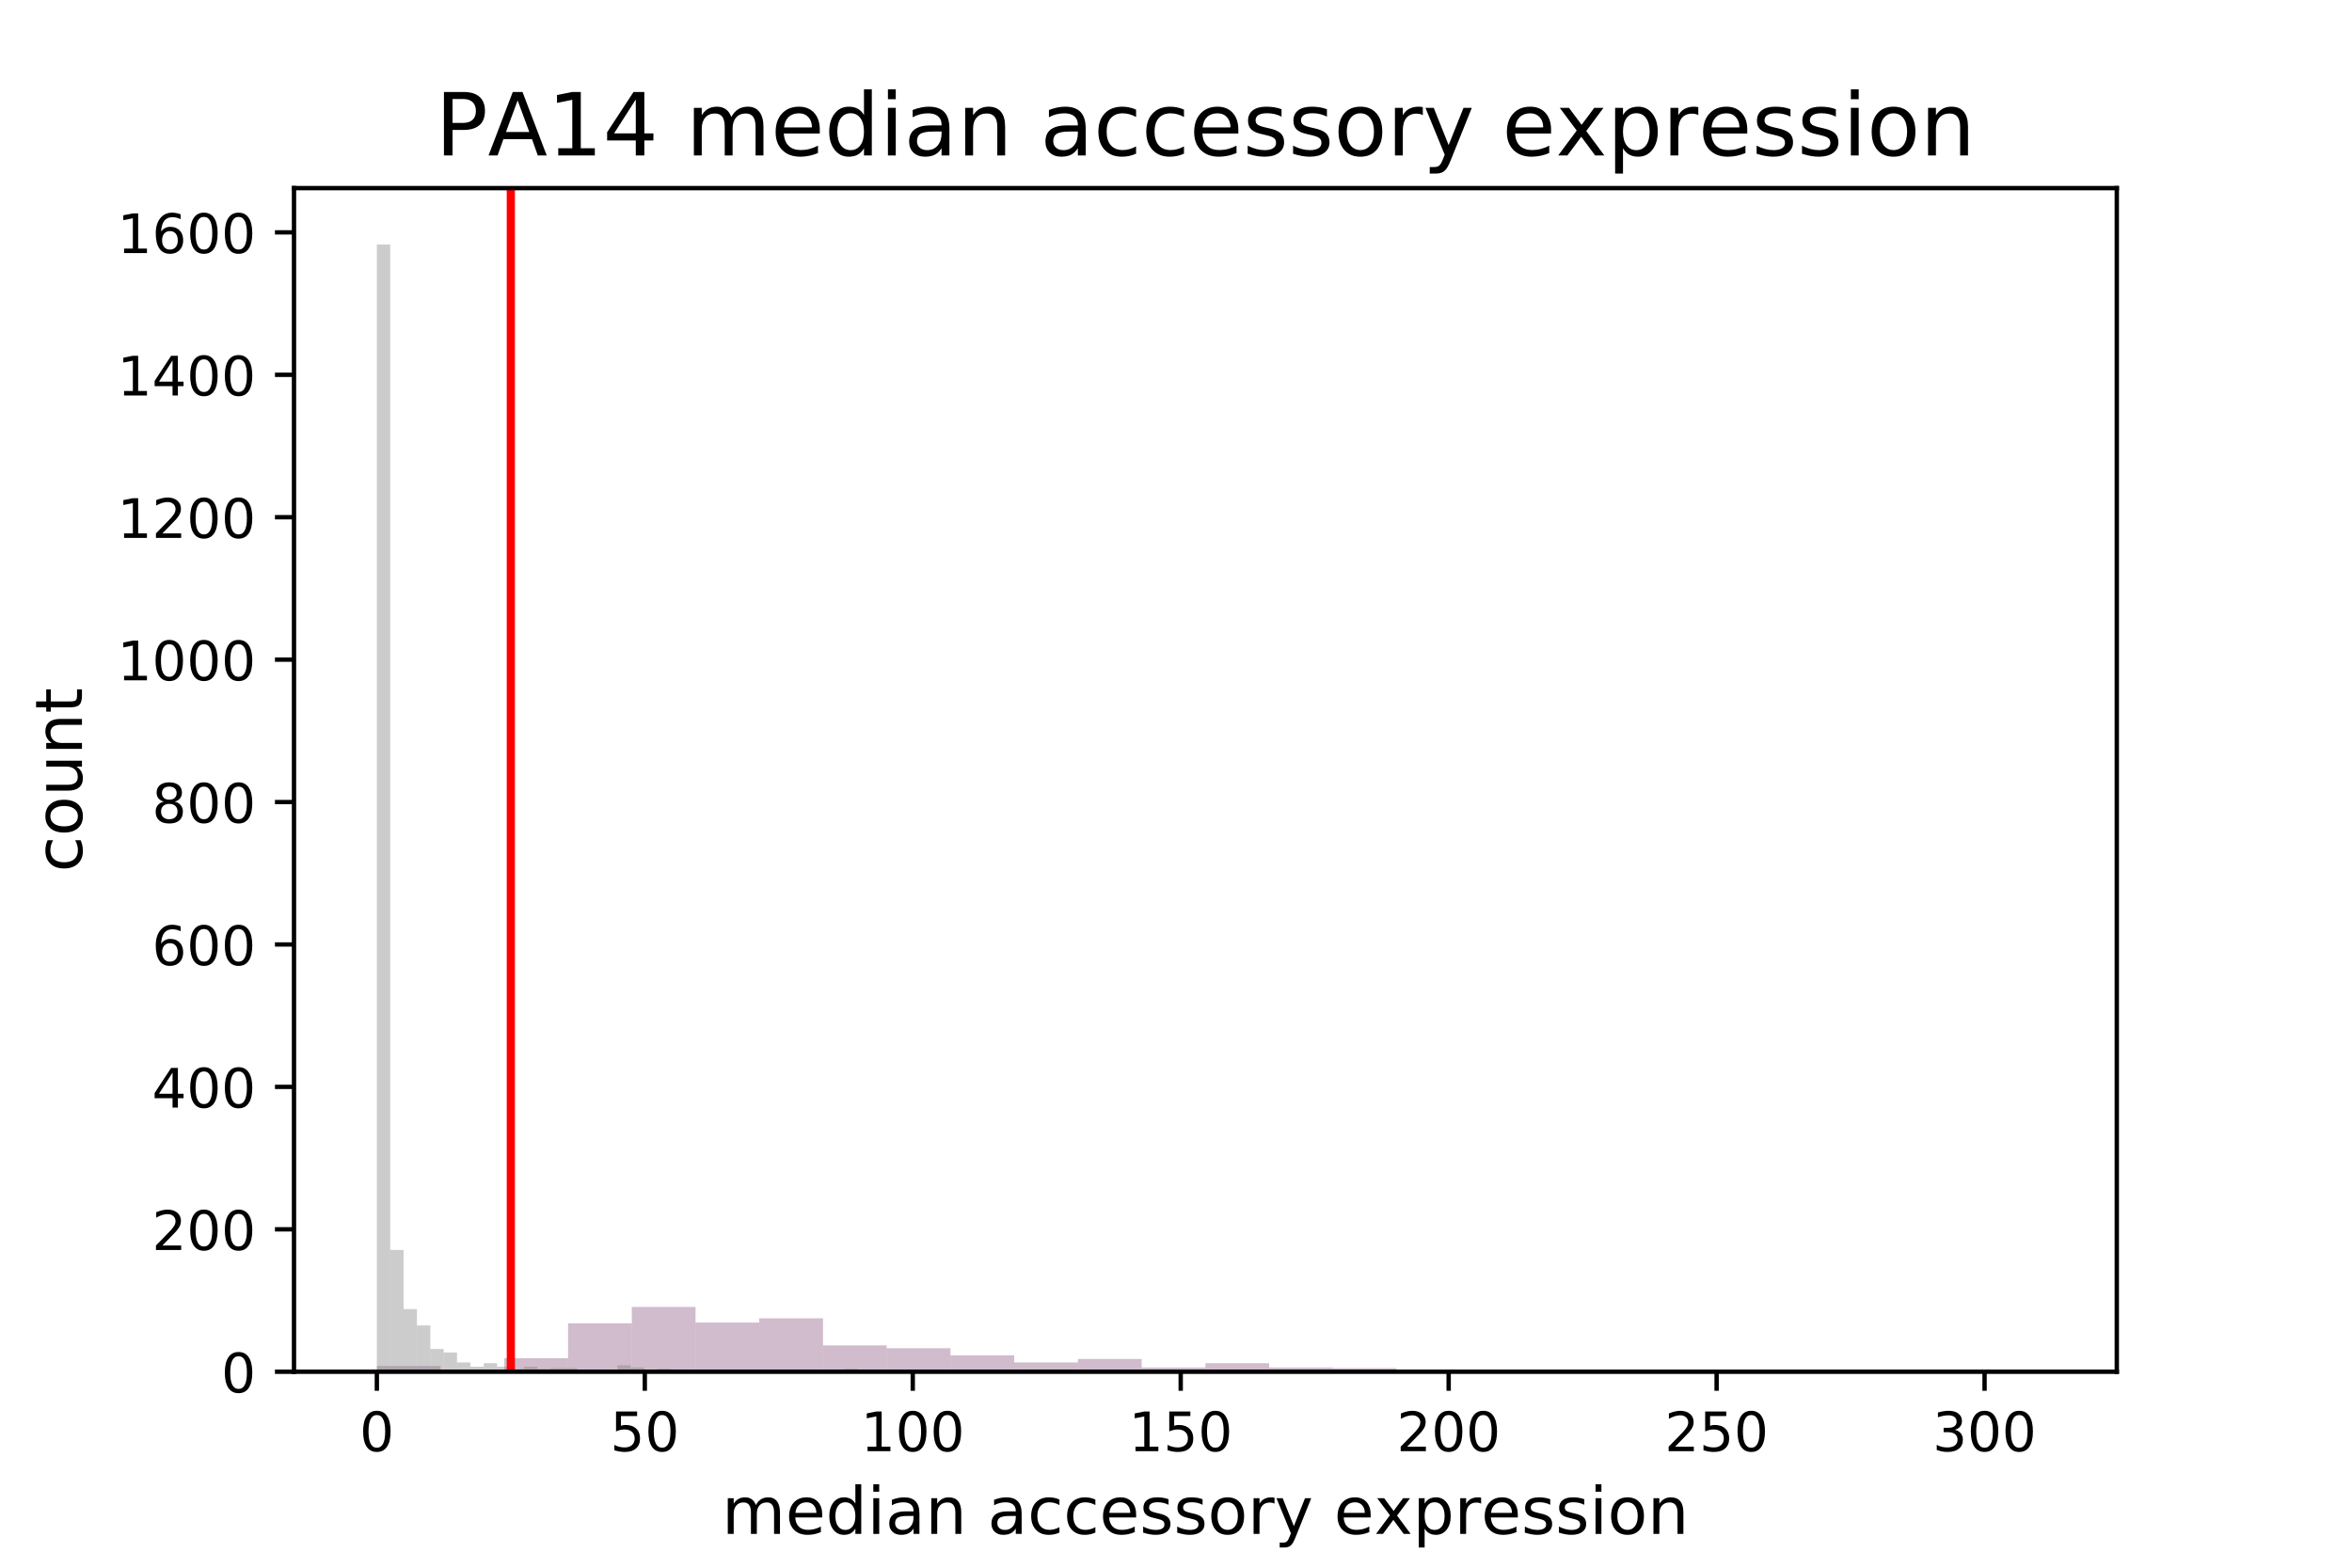 <?xml version="1.0" encoding="utf-8" standalone="no"?>
<!DOCTYPE svg PUBLIC "-//W3C//DTD SVG 1.1//EN"
  "http://www.w3.org/Graphics/SVG/1.1/DTD/svg11.dtd">
<!-- Created with matplotlib (https://matplotlib.org/) -->
<svg height="288pt" version="1.1" viewBox="0 0 432 288" width="432pt" xmlns="http://www.w3.org/2000/svg" xmlns:xlink="http://www.w3.org/1999/xlink">
 <defs>
  <style type="text/css">
*{stroke-linecap:butt;stroke-linejoin:round;}
  </style>
 </defs>
 <g id="figure_1">
  <g id="patch_1">
   <path d="M 0 288 
L 432 288 
L 432 0 
L 0 0 
z
" style="fill:#ffffff;"/>
  </g>
  <g id="axes_1">
   <g id="patch_2">
    <path d="M 54 252 
L 388.8 252 
L 388.8 34.56 
L 54 34.56 
z
" style="fill:#ffffff;"/>
   </g>
   <g id="patch_3">
    <path clip-path="url(#p62f21f1bdb)" d="M 69.218 252 
L 80.924 252 
L 80.924 250.953 
L 69.218 250.953 
z
" style="fill:#895881;opacity:0.4;"/>
   </g>
   <g id="patch_4">
    <path clip-path="url(#p62f21f1bdb)" d="M 80.924 252 
L 92.631 252 
L 92.631 252 
L 80.924 252 
z
" style="fill:#895881;opacity:0.4;"/>
   </g>
   <g id="patch_5">
    <path clip-path="url(#p62f21f1bdb)" d="M 92.631 252 
L 104.337 252 
L 104.337 249.514 
L 92.631 249.514 
z
" style="fill:#895881;opacity:0.4;"/>
   </g>
   <g id="patch_6">
    <path clip-path="url(#p62f21f1bdb)" d="M 104.337 252 
L 116.043 252 
L 116.043 243.104 
L 104.337 243.104 
z
" style="fill:#895881;opacity:0.4;"/>
   </g>
   <g id="patch_7">
    <path clip-path="url(#p62f21f1bdb)" d="M 116.043 252 
L 127.75 252 
L 127.75 240.096 
L 116.043 240.096 
z
" style="fill:#895881;opacity:0.4;"/>
   </g>
   <g id="patch_8">
    <path clip-path="url(#p62f21f1bdb)" d="M 127.75 252 
L 139.456 252 
L 139.456 242.974 
L 127.75 242.974 
z
" style="fill:#895881;opacity:0.4;"/>
   </g>
   <g id="patch_9">
    <path clip-path="url(#p62f21f1bdb)" d="M 139.456 252 
L 151.162 252 
L 151.162 242.189 
L 139.456 242.189 
z
" style="fill:#895881;opacity:0.4;"/>
   </g>
   <g id="patch_10">
    <path clip-path="url(#p62f21f1bdb)" d="M 151.162 252 
L 162.869 252 
L 162.869 247.16 
L 151.162 247.16 
z
" style="fill:#895881;opacity:0.4;"/>
   </g>
   <g id="patch_11">
    <path clip-path="url(#p62f21f1bdb)" d="M 162.869 252 
L 174.575 252 
L 174.575 247.683 
L 162.869 247.683 
z
" style="fill:#895881;opacity:0.4;"/>
   </g>
   <g id="patch_12">
    <path clip-path="url(#p62f21f1bdb)" d="M 174.575 252 
L 186.281 252 
L 186.281 248.991 
L 174.575 248.991 
z
" style="fill:#895881;opacity:0.4;"/>
   </g>
   <g id="patch_13">
    <path clip-path="url(#p62f21f1bdb)" d="M 186.281 252 
L 197.987 252 
L 197.987 250.299 
L 186.281 250.299 
z
" style="fill:#895881;opacity:0.4;"/>
   </g>
   <g id="patch_14">
    <path clip-path="url(#p62f21f1bdb)" d="M 197.987 252 
L 209.694 252 
L 209.694 249.645 
L 197.987 249.645 
z
" style="fill:#895881;opacity:0.4;"/>
   </g>
   <g id="patch_15">
    <path clip-path="url(#p62f21f1bdb)" d="M 209.694 252 
L 221.4 252 
L 221.4 251.215 
L 209.694 251.215 
z
" style="fill:#895881;opacity:0.4;"/>
   </g>
   <g id="patch_16">
    <path clip-path="url(#p62f21f1bdb)" d="M 221.4 252 
L 233.106 252 
L 233.106 250.43 
L 221.4 250.43 
z
" style="fill:#895881;opacity:0.4;"/>
   </g>
   <g id="patch_17">
    <path clip-path="url(#p62f21f1bdb)" d="M 233.106 252 
L 244.813 252 
L 244.813 251.215 
L 233.106 251.215 
z
" style="fill:#895881;opacity:0.4;"/>
   </g>
   <g id="patch_18">
    <path clip-path="url(#p62f21f1bdb)" d="M 244.813 252 
L 256.519 252 
L 256.519 251.346 
L 244.813 251.346 
z
" style="fill:#895881;opacity:0.4;"/>
   </g>
   <g id="patch_19">
    <path clip-path="url(#p62f21f1bdb)" d="M 256.519 252 
L 268.225 252 
L 268.225 251.738 
L 256.519 251.738 
z
" style="fill:#895881;opacity:0.4;"/>
   </g>
   <g id="patch_20">
    <path clip-path="url(#p62f21f1bdb)" d="M 268.225 252 
L 279.931 252 
L 279.931 251.608 
L 268.225 251.608 
z
" style="fill:#895881;opacity:0.4;"/>
   </g>
   <g id="patch_21">
    <path clip-path="url(#p62f21f1bdb)" d="M 279.931 252 
L 291.638 252 
L 291.638 251.738 
L 279.931 251.738 
z
" style="fill:#895881;opacity:0.4;"/>
   </g>
   <g id="patch_22">
    <path clip-path="url(#p62f21f1bdb)" d="M 291.638 252 
L 303.344 252 
L 303.344 251.738 
L 291.638 251.738 
z
" style="fill:#895881;opacity:0.4;"/>
   </g>
   <g id="patch_23">
    <path clip-path="url(#p62f21f1bdb)" d="M 303.344 252 
L 315.05 252 
L 315.05 252 
L 303.344 252 
z
" style="fill:#895881;opacity:0.4;"/>
   </g>
   <g id="patch_24">
    <path clip-path="url(#p62f21f1bdb)" d="M 315.05 252 
L 326.757 252 
L 326.757 251.738 
L 315.05 251.738 
z
" style="fill:#895881;opacity:0.4;"/>
   </g>
   <g id="patch_25">
    <path clip-path="url(#p62f21f1bdb)" d="M 326.757 252 
L 338.463 252 
L 338.463 252 
L 326.757 252 
z
" style="fill:#895881;opacity:0.4;"/>
   </g>
   <g id="patch_26">
    <path clip-path="url(#p62f21f1bdb)" d="M 338.463 252 
L 350.169 252 
L 350.169 251.608 
L 338.463 251.608 
z
" style="fill:#895881;opacity:0.4;"/>
   </g>
   <g id="patch_27">
    <path clip-path="url(#p62f21f1bdb)" d="M 350.169 252 
L 361.876 252 
L 361.876 251.869 
L 350.169 251.869 
z
" style="fill:#895881;opacity:0.4;"/>
   </g>
   <g id="patch_28">
    <path clip-path="url(#p62f21f1bdb)" d="M 361.876 252 
L 373.582 252 
L 373.582 251.869 
L 361.876 251.869 
z
" style="fill:#895881;opacity:0.4;"/>
   </g>
   <g id="patch_29">
    <path clip-path="url(#p62f21f1bdb)" d="M 69.218 252 
L 71.673 252 
L 71.673 44.914 
L 69.218 44.914 
z
" style="fill:#808080;opacity:0.4;"/>
   </g>
   <g id="patch_30">
    <path clip-path="url(#p62f21f1bdb)" d="M 71.673 252 
L 74.127 252 
L 74.127 229.63 
L 71.673 229.63 
z
" style="fill:#808080;opacity:0.4;"/>
   </g>
   <g id="patch_31">
    <path clip-path="url(#p62f21f1bdb)" d="M 74.127 252 
L 76.581 252 
L 76.581 240.488 
L 74.127 240.488 
z
" style="fill:#808080;opacity:0.4;"/>
   </g>
   <g id="patch_32">
    <path clip-path="url(#p62f21f1bdb)" d="M 76.581 252 
L 79.035 252 
L 79.035 243.497 
L 76.581 243.497 
z
" style="fill:#808080;opacity:0.4;"/>
   </g>
   <g id="patch_33">
    <path clip-path="url(#p62f21f1bdb)" d="M 79.035 252 
L 81.49 252 
L 81.49 247.814 
L 79.035 247.814 
z
" style="fill:#808080;opacity:0.4;"/>
   </g>
   <g id="patch_34">
    <path clip-path="url(#p62f21f1bdb)" d="M 81.49 252 
L 83.944 252 
L 83.944 248.468 
L 81.49 248.468 
z
" style="fill:#808080;opacity:0.4;"/>
   </g>
   <g id="patch_35">
    <path clip-path="url(#p62f21f1bdb)" d="M 83.944 252 
L 86.398 252 
L 86.398 250.299 
L 83.944 250.299 
z
" style="fill:#808080;opacity:0.4;"/>
   </g>
   <g id="patch_36">
    <path clip-path="url(#p62f21f1bdb)" d="M 86.398 252 
L 88.853 252 
L 88.853 251.084 
L 86.398 251.084 
z
" style="fill:#808080;opacity:0.4;"/>
   </g>
   <g id="patch_37">
    <path clip-path="url(#p62f21f1bdb)" d="M 88.853 252 
L 91.307 252 
L 91.307 250.43 
L 88.853 250.43 
z
" style="fill:#808080;opacity:0.4;"/>
   </g>
   <g id="patch_38">
    <path clip-path="url(#p62f21f1bdb)" d="M 91.307 252 
L 93.761 252 
L 93.761 251.084 
L 91.307 251.084 
z
" style="fill:#808080;opacity:0.4;"/>
   </g>
   <g id="patch_39">
    <path clip-path="url(#p62f21f1bdb)" d="M 93.761 252 
L 96.216 252 
L 96.216 251.477 
L 93.761 251.477 
z
" style="fill:#808080;opacity:0.4;"/>
   </g>
   <g id="patch_40">
    <path clip-path="url(#p62f21f1bdb)" d="M 96.216 252 
L 98.67 252 
L 98.67 251.084 
L 96.216 251.084 
z
" style="fill:#808080;opacity:0.4;"/>
   </g>
   <g id="patch_41">
    <path clip-path="url(#p62f21f1bdb)" d="M 98.67 252 
L 101.124 252 
L 101.124 251.477 
L 98.67 251.477 
z
" style="fill:#808080;opacity:0.4;"/>
   </g>
   <g id="patch_42">
    <path clip-path="url(#p62f21f1bdb)" d="M 101.124 252 
L 103.579 252 
L 103.579 251.346 
L 101.124 251.346 
z
" style="fill:#808080;opacity:0.4;"/>
   </g>
   <g id="patch_43">
    <path clip-path="url(#p62f21f1bdb)" d="M 103.579 252 
L 106.033 252 
L 106.033 251.346 
L 103.579 251.346 
z
" style="fill:#808080;opacity:0.4;"/>
   </g>
   <g id="patch_44">
    <path clip-path="url(#p62f21f1bdb)" d="M 106.033 252 
L 108.487 252 
L 108.487 251.608 
L 106.033 251.608 
z
" style="fill:#808080;opacity:0.4;"/>
   </g>
   <g id="patch_45">
    <path clip-path="url(#p62f21f1bdb)" d="M 108.487 252 
L 110.942 252 
L 110.942 251.608 
L 108.487 251.608 
z
" style="fill:#808080;opacity:0.4;"/>
   </g>
   <g id="patch_46">
    <path clip-path="url(#p62f21f1bdb)" d="M 110.942 252 
L 113.396 252 
L 113.396 251.608 
L 110.942 251.608 
z
" style="fill:#808080;opacity:0.4;"/>
   </g>
   <g id="patch_47">
    <path clip-path="url(#p62f21f1bdb)" d="M 113.396 252 
L 115.85 252 
L 115.85 250.823 
L 113.396 250.823 
z
" style="fill:#808080;opacity:0.4;"/>
   </g>
   <g id="patch_48">
    <path clip-path="url(#p62f21f1bdb)" d="M 115.85 252 
L 118.305 252 
L 118.305 251.215 
L 115.85 251.215 
z
" style="fill:#808080;opacity:0.4;"/>
   </g>
   <g id="patch_49">
    <path clip-path="url(#p62f21f1bdb)" d="M 118.305 252 
L 120.759 252 
L 120.759 251.608 
L 118.305 251.608 
z
" style="fill:#808080;opacity:0.4;"/>
   </g>
   <g id="patch_50">
    <path clip-path="url(#p62f21f1bdb)" d="M 120.759 252 
L 123.213 252 
L 123.213 251.477 
L 120.759 251.477 
z
" style="fill:#808080;opacity:0.4;"/>
   </g>
   <g id="patch_51">
    <path clip-path="url(#p62f21f1bdb)" d="M 123.213 252 
L 125.668 252 
L 125.668 251.869 
L 123.213 251.869 
z
" style="fill:#808080;opacity:0.4;"/>
   </g>
   <g id="patch_52">
    <path clip-path="url(#p62f21f1bdb)" d="M 125.668 252 
L 128.122 252 
L 128.122 251.738 
L 125.668 251.738 
z
" style="fill:#808080;opacity:0.4;"/>
   </g>
   <g id="patch_53">
    <path clip-path="url(#p62f21f1bdb)" d="M 128.122 252 
L 130.576 252 
L 130.576 251.869 
L 128.122 251.869 
z
" style="fill:#808080;opacity:0.4;"/>
   </g>
   <g id="patch_54">
    <path clip-path="url(#p62f21f1bdb)" d="M 130.576 252 
L 133.031 252 
L 133.031 251.738 
L 130.576 251.738 
z
" style="fill:#808080;opacity:0.4;"/>
   </g>
   <g id="patch_55">
    <path clip-path="url(#p62f21f1bdb)" d="M 133.031 252 
L 135.485 252 
L 135.485 251.738 
L 133.031 251.738 
z
" style="fill:#808080;opacity:0.4;"/>
   </g>
   <g id="patch_56">
    <path clip-path="url(#p62f21f1bdb)" d="M 135.485 252 
L 137.939 252 
L 137.939 252 
L 135.485 252 
z
" style="fill:#808080;opacity:0.4;"/>
   </g>
   <g id="patch_57">
    <path clip-path="url(#p62f21f1bdb)" d="M 137.939 252 
L 140.393 252 
L 140.393 252 
L 137.939 252 
z
" style="fill:#808080;opacity:0.4;"/>
   </g>
   <g id="patch_58">
    <path clip-path="url(#p62f21f1bdb)" d="M 140.393 252 
L 142.848 252 
L 142.848 251.869 
L 140.393 251.869 
z
" style="fill:#808080;opacity:0.4;"/>
   </g>
   <g id="patch_59">
    <path clip-path="url(#p62f21f1bdb)" d="M 142.848 252 
L 145.302 252 
L 145.302 252 
L 142.848 252 
z
" style="fill:#808080;opacity:0.4;"/>
   </g>
   <g id="patch_60">
    <path clip-path="url(#p62f21f1bdb)" d="M 145.302 252 
L 147.756 252 
L 147.756 252 
L 145.302 252 
z
" style="fill:#808080;opacity:0.4;"/>
   </g>
   <g id="patch_61">
    <path clip-path="url(#p62f21f1bdb)" d="M 147.756 252 
L 150.211 252 
L 150.211 251.869 
L 147.756 251.869 
z
" style="fill:#808080;opacity:0.4;"/>
   </g>
   <g id="patch_62">
    <path clip-path="url(#p62f21f1bdb)" d="M 150.211 252 
L 152.665 252 
L 152.665 251.738 
L 150.211 251.738 
z
" style="fill:#808080;opacity:0.4;"/>
   </g>
   <g id="patch_63">
    <path clip-path="url(#p62f21f1bdb)" d="M 152.665 252 
L 155.119 252 
L 155.119 251.869 
L 152.665 251.869 
z
" style="fill:#808080;opacity:0.4;"/>
   </g>
   <g id="patch_64">
    <path clip-path="url(#p62f21f1bdb)" d="M 155.119 252 
L 157.574 252 
L 157.574 251.477 
L 155.119 251.477 
z
" style="fill:#808080;opacity:0.4;"/>
   </g>
   <g id="patch_65">
    <path clip-path="url(#p62f21f1bdb)" d="M 157.574 252 
L 160.028 252 
L 160.028 251.608 
L 157.574 251.608 
z
" style="fill:#808080;opacity:0.4;"/>
   </g>
   <g id="patch_66">
    <path clip-path="url(#p62f21f1bdb)" d="M 160.028 252 
L 162.482 252 
L 162.482 251.608 
L 160.028 251.608 
z
" style="fill:#808080;opacity:0.4;"/>
   </g>
   <g id="patch_67">
    <path clip-path="url(#p62f21f1bdb)" d="M 162.482 252 
L 164.937 252 
L 164.937 251.869 
L 162.482 251.869 
z
" style="fill:#808080;opacity:0.4;"/>
   </g>
   <g id="patch_68">
    <path clip-path="url(#p62f21f1bdb)" d="M 164.937 252 
L 167.391 252 
L 167.391 252 
L 164.937 252 
z
" style="fill:#808080;opacity:0.4;"/>
   </g>
   <g id="patch_69">
    <path clip-path="url(#p62f21f1bdb)" d="M 167.391 252 
L 169.845 252 
L 169.845 251.869 
L 167.391 251.869 
z
" style="fill:#808080;opacity:0.4;"/>
   </g>
   <g id="patch_70">
    <path clip-path="url(#p62f21f1bdb)" d="M 169.845 252 
L 172.3 252 
L 172.3 251.869 
L 169.845 251.869 
z
" style="fill:#808080;opacity:0.4;"/>
   </g>
   <g id="patch_71">
    <path clip-path="url(#p62f21f1bdb)" d="M 172.3 252 
L 174.754 252 
L 174.754 252 
L 172.3 252 
z
" style="fill:#808080;opacity:0.4;"/>
   </g>
   <g id="patch_72">
    <path clip-path="url(#p62f21f1bdb)" d="M 174.754 252 
L 177.208 252 
L 177.208 251.869 
L 174.754 251.869 
z
" style="fill:#808080;opacity:0.4;"/>
   </g>
   <g id="patch_73">
    <path clip-path="url(#p62f21f1bdb)" d="M 177.208 252 
L 179.663 252 
L 179.663 252 
L 177.208 252 
z
" style="fill:#808080;opacity:0.4;"/>
   </g>
   <g id="patch_74">
    <path clip-path="url(#p62f21f1bdb)" d="M 179.663 252 
L 182.117 252 
L 182.117 252 
L 179.663 252 
z
" style="fill:#808080;opacity:0.4;"/>
   </g>
   <g id="patch_75">
    <path clip-path="url(#p62f21f1bdb)" d="M 182.117 252 
L 184.571 252 
L 184.571 252 
L 182.117 252 
z
" style="fill:#808080;opacity:0.4;"/>
   </g>
   <g id="patch_76">
    <path clip-path="url(#p62f21f1bdb)" d="M 184.571 252 
L 187.026 252 
L 187.026 252 
L 184.571 252 
z
" style="fill:#808080;opacity:0.4;"/>
   </g>
   <g id="patch_77">
    <path clip-path="url(#p62f21f1bdb)" d="M 187.026 252 
L 189.48 252 
L 189.48 252 
L 187.026 252 
z
" style="fill:#808080;opacity:0.4;"/>
   </g>
   <g id="patch_78">
    <path clip-path="url(#p62f21f1bdb)" d="M 189.48 252 
L 191.934 252 
L 191.934 251.869 
L 189.48 251.869 
z
" style="fill:#808080;opacity:0.4;"/>
   </g>
   <g id="matplotlib.axis_1">
    <g id="xtick_1">
     <g id="line2d_1">
      <defs>
       <path d="M 0 0 
L 0 3.5 
" id="m964858d4ee" style="stroke:#000000;stroke-width:0.8;"/>
      </defs>
      <g>
       <use style="stroke:#000000;stroke-width:0.8;" x="69.218" xlink:href="#m964858d4ee" y="252"/>
      </g>
     </g>
     <g id="text_1">
      <!-- 0 -->
      <defs>
       <path d="M 31.781 66.406 
Q 24.172 66.406 20.328 58.906 
Q 16.5 51.422 16.5 36.375 
Q 16.5 21.391 20.328 13.891 
Q 24.172 6.391 31.781 6.391 
Q 39.453 6.391 43.281 13.891 
Q 47.125 21.391 47.125 36.375 
Q 47.125 51.422 43.281 58.906 
Q 39.453 66.406 31.781 66.406 
z
M 31.781 74.219 
Q 44.047 74.219 50.516 64.516 
Q 56.984 54.828 56.984 36.375 
Q 56.984 17.969 50.516 8.266 
Q 44.047 -1.422 31.781 -1.422 
Q 19.531 -1.422 13.062 8.266 
Q 6.594 17.969 6.594 36.375 
Q 6.594 54.828 13.062 64.516 
Q 19.531 74.219 31.781 74.219 
z
" id="DejaVuSans-48"/>
      </defs>
      <g transform="translate(66.037 266.598)scale(0.1 -0.1)">
       <use xlink:href="#DejaVuSans-48"/>
      </g>
     </g>
    </g>
    <g id="xtick_2">
     <g id="line2d_2">
      <g>
       <use style="stroke:#000000;stroke-width:0.8;" x="118.434" xlink:href="#m964858d4ee" y="252"/>
      </g>
     </g>
     <g id="text_2">
      <!-- 50 -->
      <defs>
       <path d="M 10.797 72.906 
L 49.516 72.906 
L 49.516 64.594 
L 19.828 64.594 
L 19.828 46.734 
Q 21.969 47.469 24.109 47.828 
Q 26.266 48.188 28.422 48.188 
Q 40.625 48.188 47.75 41.5 
Q 54.891 34.812 54.891 23.391 
Q 54.891 11.625 47.562 5.094 
Q 40.234 -1.422 26.906 -1.422 
Q 22.312 -1.422 17.547 -0.641 
Q 12.797 0.141 7.719 1.703 
L 7.719 11.625 
Q 12.109 9.234 16.797 8.062 
Q 21.484 6.891 26.703 6.891 
Q 35.156 6.891 40.078 11.328 
Q 45.016 15.766 45.016 23.391 
Q 45.016 31 40.078 35.438 
Q 35.156 39.891 26.703 39.891 
Q 22.75 39.891 18.812 39.016 
Q 14.891 38.141 10.797 36.281 
z
" id="DejaVuSans-53"/>
      </defs>
      <g transform="translate(112.071 266.598)scale(0.1 -0.1)">
       <use xlink:href="#DejaVuSans-53"/>
       <use x="63.623" xlink:href="#DejaVuSans-48"/>
      </g>
     </g>
    </g>
    <g id="xtick_3">
     <g id="line2d_3">
      <g>
       <use style="stroke:#000000;stroke-width:0.8;" x="167.65" xlink:href="#m964858d4ee" y="252"/>
      </g>
     </g>
     <g id="text_3">
      <!-- 100 -->
      <defs>
       <path d="M 12.406 8.297 
L 28.516 8.297 
L 28.516 63.922 
L 10.984 60.406 
L 10.984 69.391 
L 28.422 72.906 
L 38.281 72.906 
L 38.281 8.297 
L 54.391 8.297 
L 54.391 0 
L 12.406 0 
z
" id="DejaVuSans-49"/>
      </defs>
      <g transform="translate(158.106 266.598)scale(0.1 -0.1)">
       <use xlink:href="#DejaVuSans-49"/>
       <use x="63.623" xlink:href="#DejaVuSans-48"/>
       <use x="127.246" xlink:href="#DejaVuSans-48"/>
      </g>
     </g>
    </g>
    <g id="xtick_4">
     <g id="line2d_4">
      <g>
       <use style="stroke:#000000;stroke-width:0.8;" x="216.865" xlink:href="#m964858d4ee" y="252"/>
      </g>
     </g>
     <g id="text_4">
      <!-- 150 -->
      <g transform="translate(207.321 266.598)scale(0.1 -0.1)">
       <use xlink:href="#DejaVuSans-49"/>
       <use x="63.623" xlink:href="#DejaVuSans-53"/>
       <use x="127.246" xlink:href="#DejaVuSans-48"/>
      </g>
     </g>
    </g>
    <g id="xtick_5">
     <g id="line2d_5">
      <g>
       <use style="stroke:#000000;stroke-width:0.8;" x="266.081" xlink:href="#m964858d4ee" y="252"/>
      </g>
     </g>
     <g id="text_5">
      <!-- 200 -->
      <defs>
       <path d="M 19.188 8.297 
L 53.609 8.297 
L 53.609 0 
L 7.328 0 
L 7.328 8.297 
Q 12.938 14.109 22.625 23.891 
Q 32.328 33.688 34.812 36.531 
Q 39.547 41.844 41.422 45.531 
Q 43.312 49.219 43.312 52.781 
Q 43.312 58.594 39.234 62.25 
Q 35.156 65.922 28.609 65.922 
Q 23.969 65.922 18.812 64.312 
Q 13.672 62.703 7.812 59.422 
L 7.812 69.391 
Q 13.766 71.781 18.938 73 
Q 24.125 74.219 28.422 74.219 
Q 39.75 74.219 46.484 68.547 
Q 53.219 62.891 53.219 53.422 
Q 53.219 48.922 51.531 44.891 
Q 49.859 40.875 45.406 35.406 
Q 44.188 33.984 37.641 27.219 
Q 31.109 20.453 19.188 8.297 
z
" id="DejaVuSans-50"/>
      </defs>
      <g transform="translate(256.537 266.598)scale(0.1 -0.1)">
       <use xlink:href="#DejaVuSans-50"/>
       <use x="63.623" xlink:href="#DejaVuSans-48"/>
       <use x="127.246" xlink:href="#DejaVuSans-48"/>
      </g>
     </g>
    </g>
    <g id="xtick_6">
     <g id="line2d_6">
      <g>
       <use style="stroke:#000000;stroke-width:0.8;" x="315.297" xlink:href="#m964858d4ee" y="252"/>
      </g>
     </g>
     <g id="text_6">
      <!-- 250 -->
      <g transform="translate(305.753 266.598)scale(0.1 -0.1)">
       <use xlink:href="#DejaVuSans-50"/>
       <use x="63.623" xlink:href="#DejaVuSans-53"/>
       <use x="127.246" xlink:href="#DejaVuSans-48"/>
      </g>
     </g>
    </g>
    <g id="xtick_7">
     <g id="line2d_7">
      <g>
       <use style="stroke:#000000;stroke-width:0.8;" x="364.512" xlink:href="#m964858d4ee" y="252"/>
      </g>
     </g>
     <g id="text_7">
      <!-- 300 -->
      <defs>
       <path d="M 40.578 39.312 
Q 47.656 37.797 51.625 33 
Q 55.609 28.219 55.609 21.188 
Q 55.609 10.406 48.188 4.484 
Q 40.766 -1.422 27.094 -1.422 
Q 22.516 -1.422 17.656 -0.516 
Q 12.797 0.391 7.625 2.203 
L 7.625 11.719 
Q 11.719 9.328 16.594 8.109 
Q 21.484 6.891 26.812 6.891 
Q 36.078 6.891 40.938 10.547 
Q 45.797 14.203 45.797 21.188 
Q 45.797 27.641 41.281 31.266 
Q 36.766 34.906 28.719 34.906 
L 20.219 34.906 
L 20.219 43.016 
L 29.109 43.016 
Q 36.375 43.016 40.234 45.922 
Q 44.094 48.828 44.094 54.297 
Q 44.094 59.906 40.109 62.906 
Q 36.141 65.922 28.719 65.922 
Q 24.656 65.922 20.016 65.031 
Q 15.375 64.156 9.812 62.312 
L 9.812 71.094 
Q 15.438 72.656 20.344 73.438 
Q 25.25 74.219 29.594 74.219 
Q 40.828 74.219 47.359 69.109 
Q 53.906 64.016 53.906 55.328 
Q 53.906 49.266 50.438 45.094 
Q 46.969 40.922 40.578 39.312 
z
" id="DejaVuSans-51"/>
      </defs>
      <g transform="translate(354.968 266.598)scale(0.1 -0.1)">
       <use xlink:href="#DejaVuSans-51"/>
       <use x="63.623" xlink:href="#DejaVuSans-48"/>
       <use x="127.246" xlink:href="#DejaVuSans-48"/>
      </g>
     </g>
    </g>
    <g id="text_8">
     <!-- median accessory expression -->
     <defs>
      <path d="M 52 44.188 
Q 55.375 50.25 60.062 53.125 
Q 64.75 56 71.094 56 
Q 79.641 56 84.281 50.016 
Q 88.922 44.047 88.922 33.016 
L 88.922 0 
L 79.891 0 
L 79.891 32.719 
Q 79.891 40.578 77.094 44.375 
Q 74.312 48.188 68.609 48.188 
Q 61.625 48.188 57.562 43.547 
Q 53.516 38.922 53.516 30.906 
L 53.516 0 
L 44.484 0 
L 44.484 32.719 
Q 44.484 40.625 41.703 44.406 
Q 38.922 48.188 33.109 48.188 
Q 26.219 48.188 22.156 43.531 
Q 18.109 38.875 18.109 30.906 
L 18.109 0 
L 9.078 0 
L 9.078 54.688 
L 18.109 54.688 
L 18.109 46.188 
Q 21.188 51.219 25.484 53.609 
Q 29.781 56 35.688 56 
Q 41.656 56 45.828 52.969 
Q 50 49.953 52 44.188 
z
" id="DejaVuSans-109"/>
      <path d="M 56.203 29.594 
L 56.203 25.203 
L 14.891 25.203 
Q 15.484 15.922 20.484 11.062 
Q 25.484 6.203 34.422 6.203 
Q 39.594 6.203 44.453 7.469 
Q 49.312 8.734 54.109 11.281 
L 54.109 2.781 
Q 49.266 0.734 44.188 -0.344 
Q 39.109 -1.422 33.891 -1.422 
Q 20.797 -1.422 13.156 6.188 
Q 5.516 13.812 5.516 26.812 
Q 5.516 40.234 12.766 48.109 
Q 20.016 56 32.328 56 
Q 43.359 56 49.781 48.891 
Q 56.203 41.797 56.203 29.594 
z
M 47.219 32.234 
Q 47.125 39.594 43.094 43.984 
Q 39.062 48.391 32.422 48.391 
Q 24.906 48.391 20.391 44.141 
Q 15.875 39.891 15.188 32.172 
z
" id="DejaVuSans-101"/>
      <path d="M 45.406 46.391 
L 45.406 75.984 
L 54.391 75.984 
L 54.391 0 
L 45.406 0 
L 45.406 8.203 
Q 42.578 3.328 38.25 0.953 
Q 33.938 -1.422 27.875 -1.422 
Q 17.969 -1.422 11.734 6.484 
Q 5.516 14.406 5.516 27.297 
Q 5.516 40.188 11.734 48.094 
Q 17.969 56 27.875 56 
Q 33.938 56 38.25 53.625 
Q 42.578 51.266 45.406 46.391 
z
M 14.797 27.297 
Q 14.797 17.391 18.875 11.75 
Q 22.953 6.109 30.078 6.109 
Q 37.203 6.109 41.297 11.75 
Q 45.406 17.391 45.406 27.297 
Q 45.406 37.203 41.297 42.844 
Q 37.203 48.484 30.078 48.484 
Q 22.953 48.484 18.875 42.844 
Q 14.797 37.203 14.797 27.297 
z
" id="DejaVuSans-100"/>
      <path d="M 9.422 54.688 
L 18.406 54.688 
L 18.406 0 
L 9.422 0 
z
M 9.422 75.984 
L 18.406 75.984 
L 18.406 64.594 
L 9.422 64.594 
z
" id="DejaVuSans-105"/>
      <path d="M 34.281 27.484 
Q 23.391 27.484 19.188 25 
Q 14.984 22.516 14.984 16.5 
Q 14.984 11.719 18.141 8.906 
Q 21.297 6.109 26.703 6.109 
Q 34.188 6.109 38.703 11.406 
Q 43.219 16.703 43.219 25.484 
L 43.219 27.484 
z
M 52.203 31.203 
L 52.203 0 
L 43.219 0 
L 43.219 8.297 
Q 40.141 3.328 35.547 0.953 
Q 30.953 -1.422 24.312 -1.422 
Q 15.922 -1.422 10.953 3.297 
Q 6 8.016 6 15.922 
Q 6 25.141 12.172 29.828 
Q 18.359 34.516 30.609 34.516 
L 43.219 34.516 
L 43.219 35.406 
Q 43.219 41.609 39.141 45 
Q 35.062 48.391 27.688 48.391 
Q 23 48.391 18.547 47.266 
Q 14.109 46.141 10.016 43.891 
L 10.016 52.203 
Q 14.938 54.109 19.578 55.047 
Q 24.219 56 28.609 56 
Q 40.484 56 46.344 49.844 
Q 52.203 43.703 52.203 31.203 
z
" id="DejaVuSans-97"/>
      <path d="M 54.891 33.016 
L 54.891 0 
L 45.906 0 
L 45.906 32.719 
Q 45.906 40.484 42.875 44.328 
Q 39.844 48.188 33.797 48.188 
Q 26.516 48.188 22.312 43.547 
Q 18.109 38.922 18.109 30.906 
L 18.109 0 
L 9.078 0 
L 9.078 54.688 
L 18.109 54.688 
L 18.109 46.188 
Q 21.344 51.125 25.703 53.562 
Q 30.078 56 35.797 56 
Q 45.219 56 50.047 50.172 
Q 54.891 44.344 54.891 33.016 
z
" id="DejaVuSans-110"/>
      <path id="DejaVuSans-32"/>
      <path d="M 48.781 52.594 
L 48.781 44.188 
Q 44.969 46.297 41.141 47.344 
Q 37.312 48.391 33.406 48.391 
Q 24.656 48.391 19.812 42.844 
Q 14.984 37.312 14.984 27.297 
Q 14.984 17.281 19.812 11.734 
Q 24.656 6.203 33.406 6.203 
Q 37.312 6.203 41.141 7.25 
Q 44.969 8.297 48.781 10.406 
L 48.781 2.094 
Q 45.016 0.344 40.984 -0.531 
Q 36.969 -1.422 32.422 -1.422 
Q 20.062 -1.422 12.781 6.344 
Q 5.516 14.109 5.516 27.297 
Q 5.516 40.672 12.859 48.328 
Q 20.219 56 33.016 56 
Q 37.156 56 41.109 55.141 
Q 45.062 54.297 48.781 52.594 
z
" id="DejaVuSans-99"/>
      <path d="M 44.281 53.078 
L 44.281 44.578 
Q 40.484 46.531 36.375 47.5 
Q 32.281 48.484 27.875 48.484 
Q 21.188 48.484 17.844 46.438 
Q 14.5 44.391 14.5 40.281 
Q 14.5 37.156 16.891 35.375 
Q 19.281 33.594 26.516 31.984 
L 29.594 31.297 
Q 39.156 29.25 43.188 25.516 
Q 47.219 21.781 47.219 15.094 
Q 47.219 7.469 41.188 3.016 
Q 35.156 -1.422 24.609 -1.422 
Q 20.219 -1.422 15.453 -0.562 
Q 10.688 0.297 5.422 2 
L 5.422 11.281 
Q 10.406 8.688 15.234 7.391 
Q 20.062 6.109 24.812 6.109 
Q 31.156 6.109 34.562 8.281 
Q 37.984 10.453 37.984 14.406 
Q 37.984 18.062 35.516 20.016 
Q 33.062 21.969 24.703 23.781 
L 21.578 24.516 
Q 13.234 26.266 9.516 29.906 
Q 5.812 33.547 5.812 39.891 
Q 5.812 47.609 11.281 51.797 
Q 16.75 56 26.812 56 
Q 31.781 56 36.172 55.266 
Q 40.578 54.547 44.281 53.078 
z
" id="DejaVuSans-115"/>
      <path d="M 30.609 48.391 
Q 23.391 48.391 19.188 42.75 
Q 14.984 37.109 14.984 27.297 
Q 14.984 17.484 19.156 11.844 
Q 23.344 6.203 30.609 6.203 
Q 37.797 6.203 41.984 11.859 
Q 46.188 17.531 46.188 27.297 
Q 46.188 37.016 41.984 42.703 
Q 37.797 48.391 30.609 48.391 
z
M 30.609 56 
Q 42.328 56 49.016 48.375 
Q 55.719 40.766 55.719 27.297 
Q 55.719 13.875 49.016 6.219 
Q 42.328 -1.422 30.609 -1.422 
Q 18.844 -1.422 12.172 6.219 
Q 5.516 13.875 5.516 27.297 
Q 5.516 40.766 12.172 48.375 
Q 18.844 56 30.609 56 
z
" id="DejaVuSans-111"/>
      <path d="M 41.109 46.297 
Q 39.594 47.172 37.812 47.578 
Q 36.031 48 33.891 48 
Q 26.266 48 22.188 43.047 
Q 18.109 38.094 18.109 28.812 
L 18.109 0 
L 9.078 0 
L 9.078 54.688 
L 18.109 54.688 
L 18.109 46.188 
Q 20.953 51.172 25.484 53.578 
Q 30.031 56 36.531 56 
Q 37.453 56 38.578 55.875 
Q 39.703 55.766 41.062 55.516 
z
" id="DejaVuSans-114"/>
      <path d="M 32.172 -5.078 
Q 28.375 -14.844 24.75 -17.812 
Q 21.141 -20.797 15.094 -20.797 
L 7.906 -20.797 
L 7.906 -13.281 
L 13.188 -13.281 
Q 16.891 -13.281 18.938 -11.516 
Q 21 -9.766 23.484 -3.219 
L 25.094 0.875 
L 2.984 54.688 
L 12.5 54.688 
L 29.594 11.922 
L 46.688 54.688 
L 56.203 54.688 
z
" id="DejaVuSans-121"/>
      <path d="M 54.891 54.688 
L 35.109 28.078 
L 55.906 0 
L 45.312 0 
L 29.391 21.484 
L 13.484 0 
L 2.875 0 
L 24.125 28.609 
L 4.688 54.688 
L 15.281 54.688 
L 29.781 35.203 
L 44.281 54.688 
z
" id="DejaVuSans-120"/>
      <path d="M 18.109 8.203 
L 18.109 -20.797 
L 9.078 -20.797 
L 9.078 54.688 
L 18.109 54.688 
L 18.109 46.391 
Q 20.953 51.266 25.266 53.625 
Q 29.594 56 35.594 56 
Q 45.562 56 51.781 48.094 
Q 58.016 40.188 58.016 27.297 
Q 58.016 14.406 51.781 6.484 
Q 45.562 -1.422 35.594 -1.422 
Q 29.594 -1.422 25.266 0.953 
Q 20.953 3.328 18.109 8.203 
z
M 48.688 27.297 
Q 48.688 37.203 44.609 42.844 
Q 40.531 48.484 33.406 48.484 
Q 26.266 48.484 22.188 42.844 
Q 18.109 37.203 18.109 27.297 
Q 18.109 17.391 22.188 11.75 
Q 26.266 6.109 33.406 6.109 
Q 40.531 6.109 44.609 11.75 
Q 48.688 17.391 48.688 27.297 
z
" id="DejaVuSans-112"/>
     </defs>
     <g transform="translate(132.588 281.796)scale(0.12 -0.12)">
      <use xlink:href="#DejaVuSans-109"/>
      <use x="97.412" xlink:href="#DejaVuSans-101"/>
      <use x="158.936" xlink:href="#DejaVuSans-100"/>
      <use x="222.412" xlink:href="#DejaVuSans-105"/>
      <use x="250.195" xlink:href="#DejaVuSans-97"/>
      <use x="311.475" xlink:href="#DejaVuSans-110"/>
      <use x="374.854" xlink:href="#DejaVuSans-32"/>
      <use x="406.641" xlink:href="#DejaVuSans-97"/>
      <use x="467.92" xlink:href="#DejaVuSans-99"/>
      <use x="522.9" xlink:href="#DejaVuSans-99"/>
      <use x="577.881" xlink:href="#DejaVuSans-101"/>
      <use x="639.404" xlink:href="#DejaVuSans-115"/>
      <use x="691.504" xlink:href="#DejaVuSans-115"/>
      <use x="743.604" xlink:href="#DejaVuSans-111"/>
      <use x="804.785" xlink:href="#DejaVuSans-114"/>
      <use x="845.898" xlink:href="#DejaVuSans-121"/>
      <use x="905.078" xlink:href="#DejaVuSans-32"/>
      <use x="936.865" xlink:href="#DejaVuSans-101"/>
      <use x="998.373" xlink:href="#DejaVuSans-120"/>
      <use x="1057.553" xlink:href="#DejaVuSans-112"/>
      <use x="1121.029" xlink:href="#DejaVuSans-114"/>
      <use x="1162.111" xlink:href="#DejaVuSans-101"/>
      <use x="1223.635" xlink:href="#DejaVuSans-115"/>
      <use x="1275.734" xlink:href="#DejaVuSans-115"/>
      <use x="1327.834" xlink:href="#DejaVuSans-105"/>
      <use x="1355.617" xlink:href="#DejaVuSans-111"/>
      <use x="1416.799" xlink:href="#DejaVuSans-110"/>
     </g>
    </g>
   </g>
   <g id="matplotlib.axis_2">
    <g id="ytick_1">
     <g id="line2d_8">
      <defs>
       <path d="M 0 0 
L -3.5 0 
" id="m08a62914d3" style="stroke:#000000;stroke-width:0.8;"/>
      </defs>
      <g>
       <use style="stroke:#000000;stroke-width:0.8;" x="54" xlink:href="#m08a62914d3" y="252"/>
      </g>
     </g>
     <g id="text_9">
      <!-- 0 -->
      <g transform="translate(40.638 255.799)scale(0.1 -0.1)">
       <use xlink:href="#DejaVuSans-48"/>
      </g>
     </g>
    </g>
    <g id="ytick_2">
     <g id="line2d_9">
      <g>
       <use style="stroke:#000000;stroke-width:0.8;" x="54" xlink:href="#m08a62914d3" y="225.836"/>
      </g>
     </g>
     <g id="text_10">
      <!-- 200 -->
      <g transform="translate(27.913 229.636)scale(0.1 -0.1)">
       <use xlink:href="#DejaVuSans-50"/>
       <use x="63.623" xlink:href="#DejaVuSans-48"/>
       <use x="127.246" xlink:href="#DejaVuSans-48"/>
      </g>
     </g>
    </g>
    <g id="ytick_3">
     <g id="line2d_10">
      <g>
       <use style="stroke:#000000;stroke-width:0.8;" x="54" xlink:href="#m08a62914d3" y="199.673"/>
      </g>
     </g>
     <g id="text_11">
      <!-- 400 -->
      <defs>
       <path d="M 37.797 64.312 
L 12.891 25.391 
L 37.797 25.391 
z
M 35.203 72.906 
L 47.609 72.906 
L 47.609 25.391 
L 58.016 25.391 
L 58.016 17.188 
L 47.609 17.188 
L 47.609 0 
L 37.797 0 
L 37.797 17.188 
L 4.891 17.188 
L 4.891 26.703 
z
" id="DejaVuSans-52"/>
      </defs>
      <g transform="translate(27.913 203.472)scale(0.1 -0.1)">
       <use xlink:href="#DejaVuSans-52"/>
       <use x="63.623" xlink:href="#DejaVuSans-48"/>
       <use x="127.246" xlink:href="#DejaVuSans-48"/>
      </g>
     </g>
    </g>
    <g id="ytick_4">
     <g id="line2d_11">
      <g>
       <use style="stroke:#000000;stroke-width:0.8;" x="54" xlink:href="#m08a62914d3" y="173.509"/>
      </g>
     </g>
     <g id="text_12">
      <!-- 600 -->
      <defs>
       <path d="M 33.016 40.375 
Q 26.375 40.375 22.484 35.828 
Q 18.609 31.297 18.609 23.391 
Q 18.609 15.531 22.484 10.953 
Q 26.375 6.391 33.016 6.391 
Q 39.656 6.391 43.531 10.953 
Q 47.406 15.531 47.406 23.391 
Q 47.406 31.297 43.531 35.828 
Q 39.656 40.375 33.016 40.375 
z
M 52.594 71.297 
L 52.594 62.312 
Q 48.875 64.062 45.094 64.984 
Q 41.312 65.922 37.594 65.922 
Q 27.828 65.922 22.672 59.328 
Q 17.531 52.734 16.797 39.406 
Q 19.672 43.656 24.016 45.922 
Q 28.375 48.188 33.594 48.188 
Q 44.578 48.188 50.953 41.516 
Q 57.328 34.859 57.328 23.391 
Q 57.328 12.156 50.688 5.359 
Q 44.047 -1.422 33.016 -1.422 
Q 20.359 -1.422 13.672 8.266 
Q 6.984 17.969 6.984 36.375 
Q 6.984 53.656 15.188 63.938 
Q 23.391 74.219 37.203 74.219 
Q 40.922 74.219 44.703 73.484 
Q 48.484 72.75 52.594 71.297 
z
" id="DejaVuSans-54"/>
      </defs>
      <g transform="translate(27.913 177.308)scale(0.1 -0.1)">
       <use xlink:href="#DejaVuSans-54"/>
       <use x="63.623" xlink:href="#DejaVuSans-48"/>
       <use x="127.246" xlink:href="#DejaVuSans-48"/>
      </g>
     </g>
    </g>
    <g id="ytick_5">
     <g id="line2d_12">
      <g>
       <use style="stroke:#000000;stroke-width:0.8;" x="54" xlink:href="#m08a62914d3" y="147.345"/>
      </g>
     </g>
     <g id="text_13">
      <!-- 800 -->
      <defs>
       <path d="M 31.781 34.625 
Q 24.75 34.625 20.719 30.859 
Q 16.703 27.094 16.703 20.516 
Q 16.703 13.922 20.719 10.156 
Q 24.75 6.391 31.781 6.391 
Q 38.812 6.391 42.859 10.172 
Q 46.922 13.969 46.922 20.516 
Q 46.922 27.094 42.891 30.859 
Q 38.875 34.625 31.781 34.625 
z
M 21.922 38.812 
Q 15.578 40.375 12.031 44.719 
Q 8.5 49.078 8.5 55.328 
Q 8.5 64.062 14.719 69.141 
Q 20.953 74.219 31.781 74.219 
Q 42.672 74.219 48.875 69.141 
Q 55.078 64.062 55.078 55.328 
Q 55.078 49.078 51.531 44.719 
Q 48 40.375 41.703 38.812 
Q 48.828 37.156 52.797 32.312 
Q 56.781 27.484 56.781 20.516 
Q 56.781 9.906 50.312 4.234 
Q 43.844 -1.422 31.781 -1.422 
Q 19.734 -1.422 13.25 4.234 
Q 6.781 9.906 6.781 20.516 
Q 6.781 27.484 10.781 32.312 
Q 14.797 37.156 21.922 38.812 
z
M 18.312 54.391 
Q 18.312 48.734 21.844 45.562 
Q 25.391 42.391 31.781 42.391 
Q 38.141 42.391 41.719 45.562 
Q 45.312 48.734 45.312 54.391 
Q 45.312 60.062 41.719 63.234 
Q 38.141 66.406 31.781 66.406 
Q 25.391 66.406 21.844 63.234 
Q 18.312 60.062 18.312 54.391 
z
" id="DejaVuSans-56"/>
      </defs>
      <g transform="translate(27.913 151.144)scale(0.1 -0.1)">
       <use xlink:href="#DejaVuSans-56"/>
       <use x="63.623" xlink:href="#DejaVuSans-48"/>
       <use x="127.246" xlink:href="#DejaVuSans-48"/>
      </g>
     </g>
    </g>
    <g id="ytick_6">
     <g id="line2d_13">
      <g>
       <use style="stroke:#000000;stroke-width:0.8;" x="54" xlink:href="#m08a62914d3" y="121.181"/>
      </g>
     </g>
     <g id="text_14">
      <!-- 1000 -->
      <g transform="translate(21.55 124.981)scale(0.1 -0.1)">
       <use xlink:href="#DejaVuSans-49"/>
       <use x="63.623" xlink:href="#DejaVuSans-48"/>
       <use x="127.246" xlink:href="#DejaVuSans-48"/>
       <use x="190.869" xlink:href="#DejaVuSans-48"/>
      </g>
     </g>
    </g>
    <g id="ytick_7">
     <g id="line2d_14">
      <g>
       <use style="stroke:#000000;stroke-width:0.8;" x="54" xlink:href="#m08a62914d3" y="95.018"/>
      </g>
     </g>
     <g id="text_15">
      <!-- 1200 -->
      <g transform="translate(21.55 98.817)scale(0.1 -0.1)">
       <use xlink:href="#DejaVuSans-49"/>
       <use x="63.623" xlink:href="#DejaVuSans-50"/>
       <use x="127.246" xlink:href="#DejaVuSans-48"/>
       <use x="190.869" xlink:href="#DejaVuSans-48"/>
      </g>
     </g>
    </g>
    <g id="ytick_8">
     <g id="line2d_15">
      <g>
       <use style="stroke:#000000;stroke-width:0.8;" x="54" xlink:href="#m08a62914d3" y="68.854"/>
      </g>
     </g>
     <g id="text_16">
      <!-- 1400 -->
      <g transform="translate(21.55 72.653)scale(0.1 -0.1)">
       <use xlink:href="#DejaVuSans-49"/>
       <use x="63.623" xlink:href="#DejaVuSans-52"/>
       <use x="127.246" xlink:href="#DejaVuSans-48"/>
       <use x="190.869" xlink:href="#DejaVuSans-48"/>
      </g>
     </g>
    </g>
    <g id="ytick_9">
     <g id="line2d_16">
      <g>
       <use style="stroke:#000000;stroke-width:0.8;" x="54" xlink:href="#m08a62914d3" y="42.69"/>
      </g>
     </g>
     <g id="text_17">
      <!-- 1600 -->
      <g transform="translate(21.55 46.49)scale(0.1 -0.1)">
       <use xlink:href="#DejaVuSans-49"/>
       <use x="63.623" xlink:href="#DejaVuSans-54"/>
       <use x="127.246" xlink:href="#DejaVuSans-48"/>
       <use x="190.869" xlink:href="#DejaVuSans-48"/>
      </g>
     </g>
    </g>
    <g id="text_18">
     <!-- count -->
     <defs>
      <path d="M 8.5 21.578 
L 8.5 54.688 
L 17.484 54.688 
L 17.484 21.922 
Q 17.484 14.156 20.5 10.266 
Q 23.531 6.391 29.594 6.391 
Q 36.859 6.391 41.078 11.031 
Q 45.312 15.672 45.312 23.688 
L 45.312 54.688 
L 54.297 54.688 
L 54.297 0 
L 45.312 0 
L 45.312 8.406 
Q 42.047 3.422 37.719 1 
Q 33.406 -1.422 27.688 -1.422 
Q 18.266 -1.422 13.375 4.438 
Q 8.5 10.297 8.5 21.578 
z
M 31.109 56 
z
" id="DejaVuSans-117"/>
      <path d="M 18.312 70.219 
L 18.312 54.688 
L 36.812 54.688 
L 36.812 47.703 
L 18.312 47.703 
L 18.312 18.016 
Q 18.312 11.328 20.141 9.422 
Q 21.969 7.516 27.594 7.516 
L 36.812 7.516 
L 36.812 0 
L 27.594 0 
Q 17.188 0 13.234 3.875 
Q 9.281 7.766 9.281 18.016 
L 9.281 47.703 
L 2.688 47.703 
L 2.688 54.688 
L 9.281 54.688 
L 9.281 70.219 
z
" id="DejaVuSans-116"/>
     </defs>
     <g transform="translate(15.054 160.208)rotate(-90)scale(0.12 -0.12)">
      <use xlink:href="#DejaVuSans-99"/>
      <use x="54.98" xlink:href="#DejaVuSans-111"/>
      <use x="116.162" xlink:href="#DejaVuSans-117"/>
      <use x="179.541" xlink:href="#DejaVuSans-110"/>
      <use x="242.92" xlink:href="#DejaVuSans-116"/>
     </g>
    </g>
   </g>
   <g id="line2d_17">
    <path clip-path="url(#p62f21f1bdb)" d="M 93.826 252 
L 93.826 -1 
" style="fill:none;stroke:#ff0000;stroke-linecap:square;stroke-width:1.5;"/>
   </g>
   <g id="patch_79">
    <path d="M 54 252 
L 54 34.56 
" style="fill:none;stroke:#000000;stroke-linecap:square;stroke-linejoin:miter;stroke-width:0.8;"/>
   </g>
   <g id="patch_80">
    <path d="M 388.8 252 
L 388.8 34.56 
" style="fill:none;stroke:#000000;stroke-linecap:square;stroke-linejoin:miter;stroke-width:0.8;"/>
   </g>
   <g id="patch_81">
    <path d="M 54 252 
L 388.8 252 
" style="fill:none;stroke:#000000;stroke-linecap:square;stroke-linejoin:miter;stroke-width:0.8;"/>
   </g>
   <g id="patch_82">
    <path d="M 54 34.56 
L 388.8 34.56 
" style="fill:none;stroke:#000000;stroke-linecap:square;stroke-linejoin:miter;stroke-width:0.8;"/>
   </g>
   <g id="text_19">
    <!-- PA14 median accessory expression -->
    <defs>
     <path d="M 19.672 64.797 
L 19.672 37.406 
L 32.078 37.406 
Q 38.969 37.406 42.719 40.969 
Q 46.484 44.531 46.484 51.125 
Q 46.484 57.672 42.719 61.234 
Q 38.969 64.797 32.078 64.797 
z
M 9.812 72.906 
L 32.078 72.906 
Q 44.344 72.906 50.609 67.359 
Q 56.891 61.812 56.891 51.125 
Q 56.891 40.328 50.609 34.812 
Q 44.344 29.297 32.078 29.297 
L 19.672 29.297 
L 19.672 0 
L 9.812 0 
z
" id="DejaVuSans-80"/>
     <path d="M 34.188 63.188 
L 20.797 26.906 
L 47.609 26.906 
z
M 28.609 72.906 
L 39.797 72.906 
L 67.578 0 
L 57.328 0 
L 50.688 18.703 
L 17.828 18.703 
L 11.188 0 
L 0.781 0 
z
" id="DejaVuSans-65"/>
    </defs>
    <g transform="translate(79.972 28.56)scale(0.16 -0.16)">
     <use xlink:href="#DejaVuSans-80"/>
     <use x="60.209" xlink:href="#DejaVuSans-65"/>
     <use x="128.617" xlink:href="#DejaVuSans-49"/>
     <use x="192.24" xlink:href="#DejaVuSans-52"/>
     <use x="255.863" xlink:href="#DejaVuSans-32"/>
     <use x="287.65" xlink:href="#DejaVuSans-109"/>
     <use x="385.062" xlink:href="#DejaVuSans-101"/>
     <use x="446.586" xlink:href="#DejaVuSans-100"/>
     <use x="510.062" xlink:href="#DejaVuSans-105"/>
     <use x="537.846" xlink:href="#DejaVuSans-97"/>
     <use x="599.125" xlink:href="#DejaVuSans-110"/>
     <use x="662.504" xlink:href="#DejaVuSans-32"/>
     <use x="694.291" xlink:href="#DejaVuSans-97"/>
     <use x="755.57" xlink:href="#DejaVuSans-99"/>
     <use x="810.551" xlink:href="#DejaVuSans-99"/>
     <use x="865.531" xlink:href="#DejaVuSans-101"/>
     <use x="927.055" xlink:href="#DejaVuSans-115"/>
     <use x="979.154" xlink:href="#DejaVuSans-115"/>
     <use x="1031.254" xlink:href="#DejaVuSans-111"/>
     <use x="1092.436" xlink:href="#DejaVuSans-114"/>
     <use x="1133.549" xlink:href="#DejaVuSans-121"/>
     <use x="1192.729" xlink:href="#DejaVuSans-32"/>
     <use x="1224.516" xlink:href="#DejaVuSans-101"/>
     <use x="1286.023" xlink:href="#DejaVuSans-120"/>
     <use x="1345.203" xlink:href="#DejaVuSans-112"/>
     <use x="1408.68" xlink:href="#DejaVuSans-114"/>
     <use x="1449.762" xlink:href="#DejaVuSans-101"/>
     <use x="1511.285" xlink:href="#DejaVuSans-115"/>
     <use x="1563.385" xlink:href="#DejaVuSans-115"/>
     <use x="1615.484" xlink:href="#DejaVuSans-105"/>
     <use x="1643.268" xlink:href="#DejaVuSans-111"/>
     <use x="1704.449" xlink:href="#DejaVuSans-110"/>
    </g>
   </g>
  </g>
 </g>
 <defs>
  <clipPath id="p62f21f1bdb">
   <rect height="217.44" width="334.8" x="54" y="34.56"/>
  </clipPath>
 </defs>
</svg>
